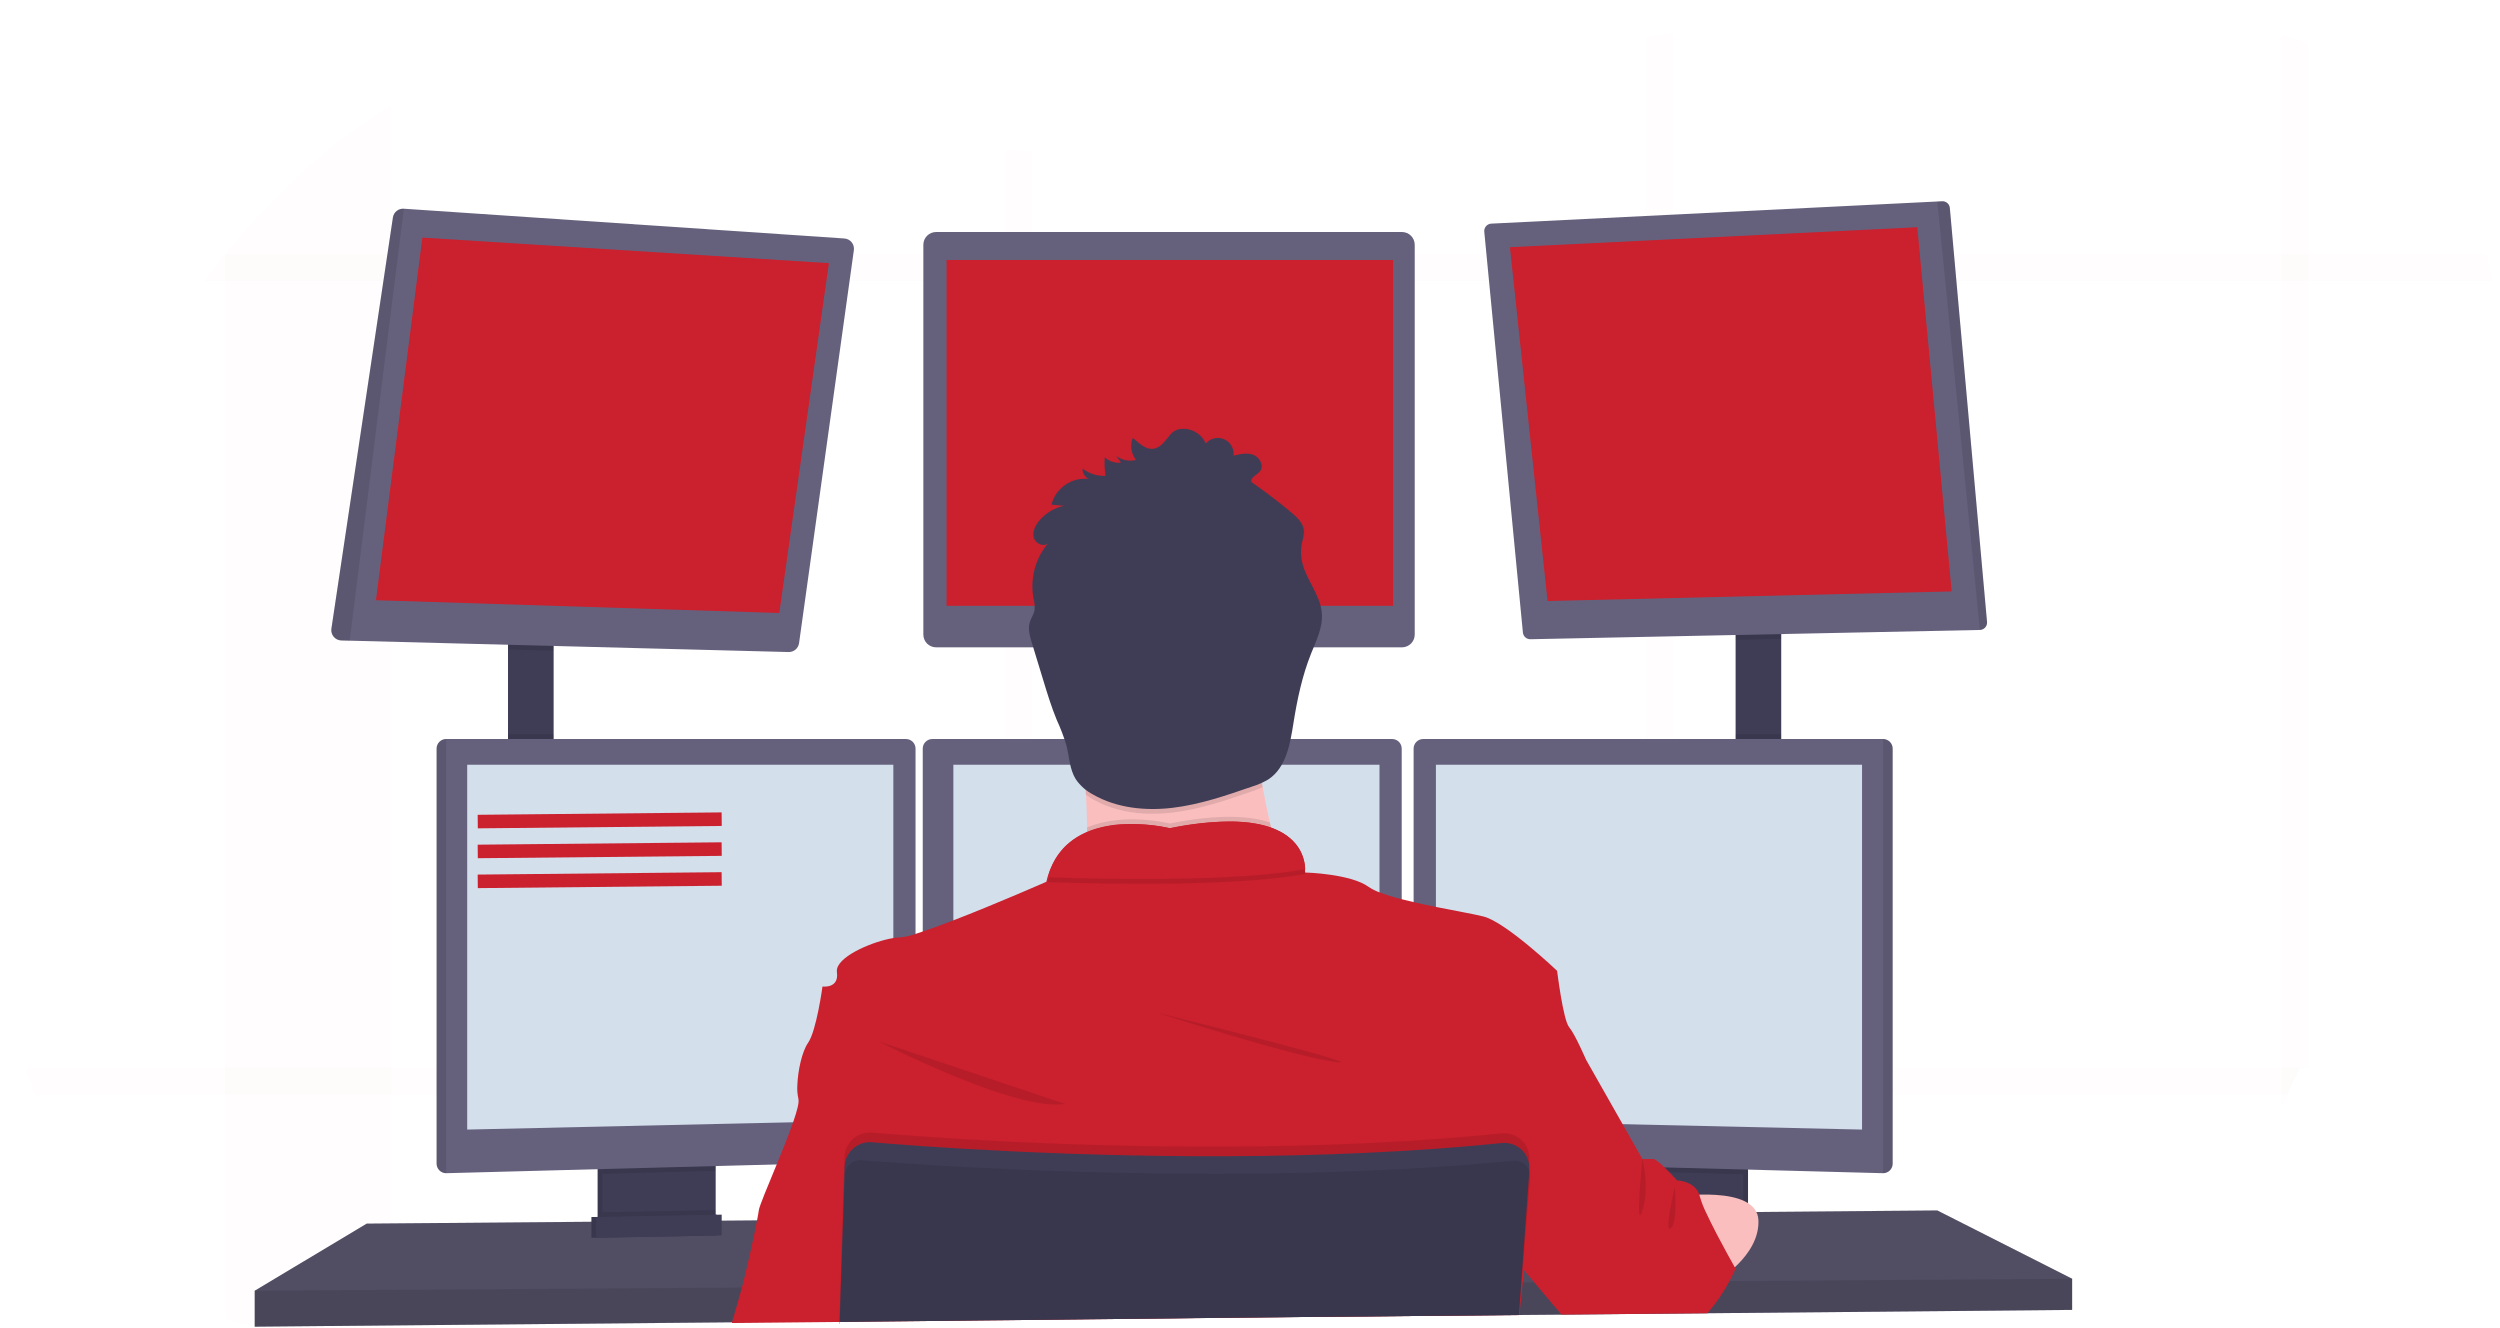 <svg width="369" height="196" viewBox="0 0 369 196" fill="none" xmlns="http://www.w3.org/2000/svg">
<g clip-path="url(#clip0)">
<g opacity="0.1">
<path opacity="0.1" d="M57.725 15.594V195.837L42.725 196C39.524 196.036 36.337 195.58 33.274 194.649V37.522H33.299C40.666 28.485 48.926 20.945 57.725 15.594Z" fill="#CB202D"/>
<path opacity="0.1" d="M367.788 41.44H30.213C31.217 40.11 32.237 38.814 33.274 37.55V37.522H366.948C367.272 38.802 367.552 40.108 367.788 41.44Z" fill="#CB202D"/>
<path opacity="0.1" d="M340.708 6.577V157.6H339.479C338.841 158.936 338.211 160.247 337.59 161.533C337.314 162.102 337.037 162.661 336.768 163.22V5.148C338.131 5.587 339.444 6.063 340.708 6.577Z" fill="#CB202D"/>
<path opacity="0.1" d="M246.941 4.834V193.789L243.001 193.831V5.64C244.309 5.365 245.62 5.092 246.941 4.834Z" fill="#CB202D"/>
<path opacity="0.1" d="M152.331 22.367V194.815L148.395 194.858V22.18C149.709 22.265 151.024 22.314 152.331 22.367Z" fill="#CB202D"/>
<path opacity="0.1" d="M339.479 157.604C338.841 158.94 338.211 160.251 337.59 161.536H5.142C4.686 160.242 4.261 158.931 3.866 157.604H339.479Z" fill="#CB202D"/>
</g>
<path d="M81.715 94.019H74.982V114.413H81.715V94.019Z" fill="#3F3D56"/>
<path d="M262.909 92.959H256.176V114.534H262.909V92.959Z" fill="#3F3D56"/>
<path d="M305.846 188.742V193.34L252.012 193.835L251.438 193.846L230.978 194.033L230.489 194.04L224.27 194.093H224.085L186.176 194.443L123.947 195.02H123.894L108.072 195.168L107.902 195.172L37.597 195.816V190.51L54.128 180.607L87.296 180.331L88.005 180.328L88.239 180.324L88.947 180.314L104.872 180.183L105.585 180.179L105.811 180.176L106.52 180.172L111.626 180.13L111.761 180.126L124.358 180.02H124.461L222.76 179.193L225.166 179.175H225.407L227.243 179.157L240.584 179.048L241.293 179.037L241.949 179.03H242.289L246.438 178.998L247.26 178.988L248.362 178.98L251.817 178.949L257.299 178.903L258.008 178.896L259.241 178.888H259.472L285.946 178.662L305.846 188.742Z" fill="#65617D"/>
<path opacity="0.2" d="M305.846 188.742V193.34L252.012 193.835L251.438 193.846L230.978 194.033L230.489 194.04L224.27 194.093H224.085L186.176 194.443L123.947 195.02H123.894L108.072 195.168L107.902 195.172L37.597 195.816V190.51L54.128 180.607L87.296 180.331L88.005 180.328L88.239 180.324L88.947 180.314L104.872 180.183L105.585 180.179L105.811 180.176L106.52 180.172L111.626 180.13L111.761 180.126L124.358 180.02H124.461L222.76 179.193L225.166 179.175H225.407L227.243 179.157L240.584 179.048L241.293 179.037L241.949 179.03H242.289L246.438 178.998L247.26 178.988L248.362 178.98L251.817 178.949L257.299 178.903L258.008 178.896L259.241 178.888H259.472L285.946 178.662L305.846 188.742Z" fill="black"/>
<path d="M104.926 171.062V179.724C104.926 180.134 104.809 180.536 104.59 180.883C104.37 181.23 104.057 181.508 103.685 181.684C103.409 181.817 103.107 181.89 102.799 181.896L90.432 182.158C90.102 182.165 89.774 182.096 89.475 181.956C89.098 181.783 88.778 181.505 88.553 181.156C88.329 180.807 88.21 180.401 88.21 179.986V171.062H104.926Z" fill="#3F3D56"/>
<path opacity="0.1" d="M104.926 171.062V179.724C104.926 180.134 104.809 180.536 104.59 180.883C104.37 181.23 104.057 181.508 103.685 181.684C103.409 181.817 103.107 181.89 102.799 181.896L90.432 182.158C90.102 182.165 89.774 182.096 89.475 181.956C89.098 181.783 88.778 181.505 88.553 181.156C88.329 180.807 88.21 180.401 88.21 179.986V171.062H104.926Z" fill="black"/>
<path d="M105.634 171.062V179.724C105.634 180.134 105.518 180.536 105.298 180.883C105.079 181.23 104.765 181.508 104.394 181.684C104.118 181.817 103.815 181.89 103.508 181.896L91.141 182.158C90.811 182.165 90.483 182.096 90.184 181.956C89.806 181.783 89.486 181.505 89.262 181.156C89.038 180.807 88.919 180.401 88.919 179.986V171.062H105.634Z" fill="#3F3D56"/>
<path d="M258.008 171.062H241.293V182.204H258.008V171.062Z" fill="#3F3D56"/>
<path opacity="0.1" d="M258.008 171.062H241.293V182.204H258.008V171.062Z" fill="black"/>
<path d="M257.299 171.062H240.584V182.204H257.299V171.062Z" fill="#3F3D56"/>
<path opacity="0.1" d="M81.715 94.016V96.042L74.982 95.869V94.016H81.715Z" fill="black"/>
<path d="M126.031 36.925L117.941 94.929C117.89 95.299 117.703 95.638 117.418 95.88C117.132 96.122 116.767 96.251 116.392 96.241L51.616 94.564L50.386 94.533C50.172 94.528 49.961 94.478 49.768 94.386C49.575 94.294 49.403 94.162 49.264 94C49.124 93.838 49.021 93.647 48.961 93.442C48.9 93.237 48.883 93.022 48.912 92.81L57.994 32.09C58.053 31.714 58.25 31.373 58.548 31.136C58.846 30.898 59.222 30.78 59.603 30.806L124.613 35.199C124.823 35.211 125.028 35.267 125.215 35.362C125.403 35.457 125.568 35.59 125.701 35.752C125.834 35.914 125.932 36.102 125.989 36.304C126.046 36.506 126.06 36.717 126.031 36.925Z" fill="#65617D"/>
<path d="M62.342 35.07L55.492 88.593L115.025 90.478L122.346 38.841L62.342 35.07Z" fill="#CB202D"/>
<path d="M206.924 34.244H138.175C137.132 34.244 136.286 35.088 136.286 36.129V93.663C136.286 94.704 137.132 95.548 138.175 95.548H206.924C207.967 95.548 208.813 94.704 208.813 93.663V36.129C208.813 35.088 207.967 34.244 206.924 34.244Z" fill="#65617D"/>
<path d="M205.62 38.371H139.709V89.418H205.62V38.371Z" fill="#CB202D"/>
<path opacity="0.1" d="M262.909 92.955V94.296L256.176 94.433V92.955H262.909Z" fill="black"/>
<path d="M293.288 91.822C293.297 91.968 293.277 92.115 293.229 92.254C293.18 92.392 293.103 92.52 293.004 92.628C292.905 92.736 292.785 92.824 292.651 92.884C292.517 92.945 292.372 92.978 292.225 92.982L225.889 94.351C225.613 94.356 225.346 94.258 225.14 94.075C224.934 93.892 224.806 93.638 224.78 93.364L219.078 34.2C219.064 34.053 219.08 33.905 219.125 33.765C219.17 33.624 219.243 33.494 219.34 33.383C219.437 33.271 219.555 33.181 219.688 33.116C219.821 33.052 219.965 33.015 220.113 33.008L285.946 29.74L286.654 29.705C286.936 29.69 287.212 29.785 287.425 29.97C287.638 30.154 287.771 30.414 287.795 30.695L293.288 91.822Z" fill="#65617D"/>
<path d="M222.866 36.485L282.99 33.535L288.068 87.295L228.419 88.71L222.866 36.485Z" fill="#CB202D"/>
<path opacity="0.1" d="M293.288 91.822C293.297 91.968 293.277 92.115 293.229 92.254C293.18 92.392 293.103 92.52 293.004 92.628C292.905 92.736 292.785 92.824 292.651 92.884C292.517 92.945 292.372 92.978 292.225 92.982L285.946 29.74L286.654 29.705C286.936 29.69 287.212 29.785 287.425 29.97C287.638 30.154 287.771 30.414 287.795 30.695L293.288 91.822Z" fill="black"/>
<path opacity="0.1" d="M59.614 30.803L51.616 94.565L50.386 94.533C50.172 94.528 49.961 94.478 49.768 94.386C49.575 94.294 49.403 94.163 49.264 94C49.124 93.838 49.021 93.648 48.961 93.443C48.9 93.238 48.883 93.022 48.912 92.811L57.994 32.09C58.052 31.712 58.251 31.369 58.551 31.13C58.851 30.891 59.231 30.775 59.614 30.803Z" fill="black"/>
<path opacity="0.1" d="M81.715 108.371H74.982V114.412H81.715V108.371Z" fill="black"/>
<path opacity="0.1" d="M105.634 171.059V172.816L88.919 173.262V171.059H105.634Z" fill="black"/>
<path d="M135.134 110.475V169.965C135.13 170.328 134.986 170.675 134.732 170.935C134.478 171.195 134.134 171.348 133.77 171.362L65.857 173.165H65.84C65.47 173.161 65.117 173.012 64.855 172.751C64.594 172.49 64.445 172.137 64.44 171.768V110.475C64.445 110.106 64.594 109.753 64.855 109.492C65.117 109.231 65.47 109.083 65.84 109.078H133.735C134.104 109.083 134.458 109.231 134.719 109.492C134.981 109.753 135.13 110.106 135.134 110.475Z" fill="#65617D"/>
<path opacity="0.1" d="M65.857 109.078V173.165H65.84C65.47 173.161 65.117 173.012 64.855 172.751C64.594 172.49 64.445 172.137 64.44 171.768V110.475C64.445 110.106 64.594 109.753 64.855 109.492C65.117 109.231 65.47 109.083 65.84 109.078H65.857Z" fill="black"/>
<path d="M68.958 112.877H131.857V165.31L68.958 166.725V112.877Z" fill="#D4DFEC"/>
<path opacity="0.1" d="M262.909 108.371H256.176V114.532H262.909V108.371Z" fill="black"/>
<path opacity="0.1" d="M257.299 171.059V173.326L240.584 172.88V171.059H257.299Z" fill="black"/>
<path d="M279.358 110.475V171.768C279.353 172.14 279.202 172.496 278.937 172.757C278.671 173.019 278.313 173.165 277.941 173.165L210.014 171.362C209.65 171.348 209.306 171.195 209.052 170.935C208.798 170.675 208.654 170.328 208.649 169.965V110.475C208.654 110.106 208.803 109.753 209.064 109.492C209.326 109.231 209.679 109.083 210.049 109.078H277.944C278.316 109.079 278.673 109.226 278.938 109.487C279.202 109.749 279.353 110.104 279.358 110.475Z" fill="#65617D"/>
<path opacity="0.1" d="M279.358 110.475V171.768C279.353 172.14 279.202 172.496 278.937 172.757C278.671 173.019 278.314 173.165 277.941 173.165V109.078C278.314 109.078 278.671 109.225 278.937 109.486C279.202 109.748 279.353 110.103 279.358 110.475Z" fill="black"/>
<path d="M274.84 112.877H211.941V165.31L274.84 166.725V112.877Z" fill="#D4DFEC"/>
<path d="M206.892 110.475V169.965C206.888 170.328 206.744 170.675 206.49 170.935C206.236 171.195 205.891 171.348 205.528 171.362L137.615 173.165C137.242 173.165 136.884 173.019 136.619 172.757C136.354 172.496 136.202 172.14 136.198 171.768V110.475C136.202 110.106 136.351 109.753 136.613 109.492C136.874 109.231 137.227 109.083 137.597 109.078H205.492C205.862 109.083 206.215 109.231 206.477 109.492C206.738 109.753 206.887 110.106 206.892 110.475Z" fill="#65617D"/>
<path d="M140.716 112.877H203.614V165.31L140.716 166.725V112.877Z" fill="#D4DFEC"/>
<path opacity="0.1" d="M305.846 188.742V193.34L252.012 193.835L251.438 193.846L230.978 194.033L230.489 194.04L224.27 194.093H224.085L186.176 194.444L123.947 195.02H123.894L108.072 195.169L107.902 195.172L37.597 195.816V190.511L109.358 190.04H109.529L124.054 189.941H124.121L224.433 189.28H224.535L224.596 189.276H224.762L226.46 189.266H226.977L253.373 189.089L254.932 189.082L255.28 189.078L305.846 188.742Z" fill="black"/>
<path d="M172.665 114.413C182.71 114.413 190.854 106.284 190.854 96.258C190.854 86.232 182.71 78.103 172.665 78.103C162.619 78.103 154.475 86.232 154.475 96.258C154.475 106.284 162.619 114.413 172.665 114.413Z" fill="#FBBEBE"/>
<path d="M190.857 133.393C190.857 133.393 155.598 137.638 158.965 133.393C160.184 131.858 160.521 127.31 160.453 122.129C160.432 120.555 160.375 118.924 160.294 117.301C159.904 109.52 158.965 101.916 158.965 101.916C158.965 101.916 189.794 87.415 186.25 98.909C184.833 103.553 185.297 110.075 186.374 116.197C186.69 117.984 187.055 119.734 187.438 121.397C188.372 125.451 189.513 129.455 190.857 133.393Z" fill="#FBBEBE"/>
<path opacity="0.1" d="M190.857 133.394C190.857 133.394 155.598 137.638 158.965 133.394C160.184 131.859 160.521 127.31 160.453 122.129C165.829 119.837 172.668 121.545 172.668 121.545C179.868 120.113 184.486 120.392 187.438 121.397C188.372 125.451 189.513 129.456 190.857 133.394Z" fill="black"/>
<path d="M123.933 195.419V195.122L186.165 194.446L224.082 194.093H224.188L224.149 194.616L224.202 194.093H224.269V194.033L224.755 189.276L224.939 187.475L224.996 186.913L225.045 186.443L227.235 179.153L229.425 171.874L231.268 165.745L234.082 156.38C234.082 156.38 232.487 152.666 231.601 151.605C230.715 150.544 229.829 143.293 229.829 143.293C229.829 143.293 222.267 136.103 218.961 135.275C217.576 134.922 214.84 134.451 211.934 133.861C210.846 133.641 209.73 133.408 208.656 133.153C208.05 133.015 207.455 132.87 206.885 132.725C205.774 132.449 204.68 132.111 203.607 131.714C203.044 131.51 202.509 131.238 202.012 130.904C199.408 128.998 192.88 128.782 192.629 128.782C192.628 128.774 192.628 128.765 192.629 128.757V128.725C192.638 128.577 192.638 128.428 192.629 128.28C192.629 128.138 192.629 127.972 192.597 127.784C192.597 127.728 192.597 127.668 192.572 127.608C192.554 127.48 192.533 127.346 192.501 127.204C192.49 127.141 192.476 127.079 192.459 127.017C192.356 126.591 192.208 126.177 192.016 125.783C191.991 125.726 191.959 125.666 191.931 125.609C191.757 125.283 191.555 124.971 191.328 124.679C191.282 124.619 191.233 124.555 191.179 124.495C190.889 124.154 190.566 123.841 190.216 123.562C190.12 123.487 190.021 123.409 189.918 123.339C189.861 123.292 189.8 123.25 189.737 123.211L189.422 123.006L189.128 122.836C188.869 122.695 188.596 122.557 188.299 122.426C188.206 122.384 188.107 122.345 188.008 122.306C187.909 122.267 187.753 122.207 187.622 122.157H187.6L187.335 122.051C187.133 121.984 186.927 121.924 186.711 121.864L186.381 121.779L186.027 121.698L185.673 121.623C185.318 121.553 184.939 121.489 184.542 121.439L184.138 121.39L183.724 121.347L183.295 121.312L182.686 121.277L181.977 121.252C178.851 121.252 175.734 121.582 172.678 122.239C170.556 121.767 168.381 121.568 166.208 121.645H165.9L165.545 121.666H165.318L164.861 121.708C164.709 121.708 164.553 121.74 164.401 121.761C164.248 121.782 164.089 121.8 163.936 121.825L163.703 121.864C163.472 121.903 163.238 121.945 162.994 121.995C162.916 122.009 162.838 122.027 162.76 122.048C162.452 122.115 162.143 122.196 161.839 122.288C161.686 122.331 161.534 122.38 161.382 122.433C161.304 122.454 161.229 122.483 161.155 122.511L160.928 122.592L160.705 122.681L160.439 122.787C160.304 122.844 160.173 122.904 160.042 122.967C159.968 122.999 159.893 123.035 159.822 123.073C159.751 123.112 159.677 123.144 159.61 123.183C158.809 123.596 158.068 124.118 157.409 124.732L157.228 124.905L157.051 125.086C156.991 125.146 156.934 125.21 156.878 125.273C156.647 125.525 156.431 125.791 156.233 126.069C156.176 126.143 156.123 126.218 156.07 126.295C155.845 126.626 155.641 126.971 155.46 127.328C155.414 127.413 155.372 127.502 155.329 127.586C155.04 128.184 154.803 128.805 154.62 129.443C154.554 129.679 154.494 129.915 154.44 130.151C154.44 130.151 146.938 133.454 140.715 135.845C139.061 136.482 137.501 137.058 136.197 137.493C135.818 137.62 135.464 137.737 135.134 137.847C134.419 138.105 133.676 138.276 132.92 138.356C132.563 138.362 132.208 138.395 131.856 138.455C128.997 138.918 124.096 140.931 123.561 142.95C123.517 143.112 123.505 143.28 123.525 143.446C123.525 143.446 123.525 143.47 123.525 143.484C123.88 145.96 121.399 145.606 121.399 145.606C121.399 145.606 120.513 152.15 119.273 153.918C118.377 155.191 117.764 158.031 117.686 160.175C117.641 160.842 117.694 161.513 117.842 162.166C117.842 162.184 117.842 162.201 117.842 162.215C117.983 162.689 117.643 163.984 117.066 165.643C116.438 167.464 115.524 169.728 114.645 171.864C113.32 175.089 112.073 178.018 111.995 178.662C111.963 178.948 111.871 179.461 111.743 180.122C111.226 182.817 110.078 187.949 109.511 190.025C109.089 191.575 108.476 193.697 108.054 195.154C108.054 195.196 108.029 195.239 108.019 195.278L123.905 195.122V195.419H123.954H123.933Z" fill="#CB202D"/>
<path opacity="0.1" d="M129.73 153.73C129.73 153.73 149.929 164.164 157.193 162.926L129.73 153.73Z" fill="black"/>
<path opacity="0.1" d="M170.836 149.486C170.836 149.486 190.503 155.853 197.058 156.737C203.614 157.621 170.836 149.486 170.836 149.486Z" fill="black"/>
<path opacity="0.1" d="M192.65 129.001C182.374 130.89 163.026 130.483 154.663 130.196C157.728 119.232 172.675 122.96 172.675 122.96C191.176 119.275 192.594 126.921 192.65 129.001Z" fill="black"/>
<path d="M192.65 128.294C182.374 130.183 163.026 129.776 154.663 129.489C157.728 118.525 172.675 122.253 172.675 122.253C191.176 118.568 192.594 126.214 192.65 128.294Z" fill="#CB202D"/>
<path d="M247.2 176.633C247.2 176.633 259.305 174.776 259.542 180.082C259.78 185.387 253.369 189.093 253.369 189.093L247.2 176.633Z" fill="#FBBEBE"/>
<path opacity="0.1" d="M186.374 116.197C185.854 116.43 185.322 116.635 184.78 116.813C180.96 118.129 177.108 119.455 173.086 119.936C169.064 120.417 164.844 119.992 161.336 117.991C160.967 117.783 160.612 117.553 160.272 117.301C159.883 109.52 158.944 101.916 158.944 101.916C158.944 101.916 189.773 87.415 186.229 98.909C184.819 103.553 185.297 110.075 186.374 116.197Z" fill="black"/>
<path d="M167.675 67.882C167.169 68.016 166.639 68.029 166.127 67.922C165.615 67.814 165.136 67.589 164.727 67.263L165.464 68.286C165.029 68.336 164.589 68.29 164.174 68.153C163.759 68.015 163.379 67.789 163.061 67.49C162.994 68.405 163.032 69.324 163.175 70.231C161.955 70.29 160.754 69.913 159.787 69.17C159.768 69.489 159.848 69.806 160.015 70.079C160.182 70.351 160.429 70.566 160.722 70.694C159.497 70.548 158.261 70.852 157.244 71.549C156.226 72.246 155.498 73.288 155.194 74.482L157.044 74.652C155.59 74.962 154.286 75.756 153.345 76.905C152.778 77.612 152.345 78.518 152.593 79.381C152.842 80.244 154.039 80.795 154.691 80.18C153.764 81.285 153.09 82.579 152.716 83.971C152.343 85.364 152.279 86.821 152.53 88.24C152.698 88.845 152.753 89.476 152.693 90.101C152.576 90.684 152.207 91.19 152.023 91.759C151.669 92.792 152.005 93.913 152.321 94.943L153.983 100.396C154.585 102.366 155.184 104.34 155.97 106.246C156.528 107.452 157.001 108.694 157.388 109.963C157.834 111.675 157.852 113.55 158.805 115.046C159.459 115.987 160.332 116.756 161.35 117.285C164.854 119.287 169.089 119.711 173.1 119.23C177.111 118.749 180.96 117.423 184.776 116.107C185.624 115.852 186.438 115.496 187.2 115.046C189.84 113.32 190.428 109.79 190.921 106.681C191.47 103.215 192.204 99.756 193.504 96.495C194.277 94.553 195.276 92.584 195.106 90.504C194.89 87.742 192.7 85.503 192.158 82.787C191.976 81.879 191.984 80.943 192.182 80.038C192.35 79.499 192.445 78.94 192.462 78.376C192.402 77.237 191.467 76.36 190.588 75.628C188.681 74.039 186.713 72.537 184.684 71.122C184.581 70.415 185.545 70.111 185.981 69.552C186.598 68.763 185.96 67.511 185.024 67.143C184.089 66.775 183.04 67.016 182.065 67.26C182.129 66.762 182.03 66.257 181.783 65.82C181.535 65.383 181.154 65.037 180.694 64.834C180.234 64.631 179.721 64.582 179.23 64.693C178.74 64.804 178.299 65.071 177.973 65.453C177.714 64.86 177.3 64.348 176.775 63.97C176.251 63.592 175.634 63.361 174.989 63.302C172.639 63.118 172.593 64.911 171.091 65.898C169.588 66.885 168.348 65.583 167.193 64.636C166.981 65.171 166.914 65.754 166.998 66.323C167.083 66.893 167.316 67.431 167.675 67.882Z" fill="#3F3D56"/>
<path d="M256.176 187.242C256.176 187.242 255.861 187.992 255.279 189.078C254.4 190.748 253.33 192.311 252.09 193.736L251.994 193.838H251.42L230.96 194.026H230.471L230.411 193.955L226.442 189.255L224.946 187.483L224.886 187.408L224.759 187.26L224.688 187.175L224.596 187.065L221.686 183.621L222.749 179.199L224.56 171.751L224.606 171.571L224.961 170.156L225.212 169.095L226.056 165.636L228.947 153.734L234.085 156.387L239.503 165.936L242.413 171.065H244.007C244.308 171.065 244.999 171.645 245.694 172.313C245.942 172.55 246.19 172.801 246.403 173.021C247.033 173.671 247.533 174.23 247.533 174.23C247.533 174.23 250.116 174.287 250.811 176.317C250.847 176.415 250.876 176.516 250.9 176.618C251.13 177.416 251.43 178.192 251.796 178.938C252.253 179.932 252.827 181.06 253.408 182.188C254.489 184.257 255.588 186.227 255.992 186.942L256.041 187.03L256.176 187.242Z" fill="#CB202D"/>
<path opacity="0.1" d="M225.737 171.274L225.701 171.78V171.816L225.641 172.629L225.17 179.176L224.599 187.063L224.436 189.284L224.082 194.037V194.098L186.166 194.451L123.944 195.123V195.42H123.894V195.123V195.024L124.054 189.945L124.358 180.021L124.621 171.607L124.646 170.769C124.661 170.263 124.78 169.765 124.994 169.307C125.209 168.848 125.515 168.438 125.894 168.101C126.272 167.765 126.716 167.509 127.197 167.349C127.678 167.189 128.187 167.129 128.692 167.172C130.365 167.313 132.537 167.486 135.135 167.67L136.198 167.748C151.198 168.788 178.919 170.132 206.892 168.456C207.48 168.424 208.072 168.388 208.664 168.346C213.001 168.074 217.335 167.723 221.626 167.285C222.169 167.228 222.717 167.291 223.233 167.468C223.748 167.646 224.219 167.934 224.61 168.313C225.002 168.692 225.306 169.152 225.501 169.66C225.695 170.169 225.776 170.714 225.737 171.257V171.274Z" fill="black"/>
<path d="M123.933 195.42V195.123L186.165 194.448L224.082 194.094H224.188V194.034L224.542 189.281L224.695 187.158L225.276 179.162L225.733 172.831V172.675C225.754 172.383 225.741 172.09 225.694 171.802C225.696 171.79 225.696 171.778 225.694 171.766C225.597 171.169 225.353 170.606 224.985 170.125C224.595 169.626 224.084 169.234 223.5 168.986C222.916 168.739 222.278 168.644 221.647 168.71C217.356 169.149 213.022 169.499 208.685 169.771C208.093 169.814 207.501 169.849 206.913 169.881C178.94 171.54 151.219 170.196 136.219 169.174L135.156 169.096C132.558 168.912 130.386 168.742 128.713 168.597C127.793 168.52 126.877 168.785 126.141 169.342C125.406 169.899 124.903 170.709 124.73 171.614C124.695 171.806 124.673 171.999 124.667 172.194L124.426 180.032L124.096 189.96L123.94 195.038V195.137V195.435L123.933 195.42Z" fill="#3F3D56"/>
<path opacity="0.1" d="M225.843 173.754L225.407 179.176L224.759 187.257L224.596 189.28L224.241 193.811L224.22 194.037V194.098L224.167 194.621L224.206 194.098H224.103L186.187 194.451L123.944 195.123V195.024L124.117 189.945L124.472 180.021L124.699 173.425C124.71 173.05 124.815 172.683 125.004 172.359C125.194 172.034 125.461 171.763 125.783 171.568C126.184 171.323 126.653 171.211 127.122 171.25C127.867 171.31 128.781 171.381 129.847 171.458C131.58 171.586 133.717 171.734 136.205 171.89C140.811 172.18 146.591 172.491 153.214 172.746C171.64 173.453 196.516 173.69 220.145 171.625C221.208 171.533 222.307 171.43 223.38 171.328C223.805 171.285 224.233 171.366 224.613 171.561C224.721 171.614 224.823 171.678 224.918 171.752C225.227 171.975 225.471 172.275 225.627 172.622C225.663 172.691 225.693 172.763 225.715 172.838C225.822 173.131 225.865 173.443 225.843 173.754Z" fill="black"/>
<path opacity="0.1" d="M105.634 178.594V179.722C105.634 180.132 105.518 180.534 105.298 180.881C105.079 181.228 104.765 181.505 104.394 181.681L90.184 181.954C89.806 181.781 89.486 181.503 89.262 181.154C89.038 180.805 88.919 180.399 88.919 179.984V178.923L105.634 178.594Z" fill="black"/>
<path d="M105.811 182.348L87.296 182.701V179.635L105.811 179.281V182.348Z" fill="#3F3D56"/>
<path opacity="0.1" d="M105.811 182.348L87.296 182.701V179.635L105.811 179.281V182.348Z" fill="black"/>
<path d="M106.52 182.348L88.005 182.701V179.635L106.52 179.281V182.348Z" fill="#3F3D56"/>
<g opacity="0.1">
<path opacity="0.1" d="M167.821 66.722C167.474 66.273 167.244 65.746 167.151 65.188C167.065 65.734 167.117 66.293 167.3 66.814C167.476 66.798 167.65 66.767 167.821 66.722Z" fill="black"/>
<path opacity="0.1" d="M163.32 69.072C163.253 68.639 163.209 68.202 163.189 67.764C163.189 68.199 163.189 68.637 163.189 69.076L163.32 69.072Z" fill="black"/>
<path opacity="0.1" d="M192.2 80.873C192.22 80.558 192.263 80.245 192.328 79.936C192.496 79.398 192.591 78.84 192.611 78.277C192.604 78.151 192.585 78.025 192.555 77.902C192.495 78.228 192.399 78.553 192.328 78.875C192.186 79.531 192.143 80.204 192.2 80.873Z" fill="black"/>
<path opacity="0.1" d="M184.83 69.944L185.216 70.223C185.542 69.988 185.846 69.725 186.127 69.438C186.26 69.254 186.343 69.038 186.366 68.812C186.39 68.586 186.354 68.358 186.261 68.15C186.226 68.231 186.181 68.307 186.127 68.377C185.691 68.936 184.727 69.243 184.83 69.944Z" fill="black"/>
<path opacity="0.1" d="M155.712 73.348C155.583 73.606 155.48 73.876 155.404 74.154C155.958 73.845 156.555 73.62 157.176 73.486L155.712 73.348Z" fill="black"/>
<path opacity="0.1" d="M160.599 69.498C160.366 69.37 160.143 69.224 159.932 69.062C159.924 69.202 159.934 69.343 159.964 69.48C160.176 69.47 160.388 69.476 160.599 69.498Z" fill="black"/>
<path opacity="0.1" d="M195.244 90.338C195.099 92.053 194.298 93.705 193.65 95.332C192.349 98.593 191.616 102.052 191.066 105.521C190.574 108.63 190.003 112.16 187.346 113.883C186.586 114.335 185.773 114.692 184.925 114.944C181.105 116.263 177.254 117.586 173.232 118.067C169.21 118.548 164.989 118.127 161.481 116.125C160.464 115.595 159.591 114.827 158.937 113.886C157.991 112.39 157.973 110.515 157.519 108.804C157.133 107.533 156.659 106.289 156.102 105.083C155.319 103.18 154.716 101.192 154.117 99.237C153.562 97.419 153.008 95.6 152.456 93.779C152.273 93.232 152.138 92.67 152.052 92.099C151.913 93.005 152.183 93.953 152.456 94.84C153.008 96.663 153.562 98.482 154.117 100.298C154.716 102.268 155.319 104.241 156.102 106.144C156.659 107.35 157.133 108.594 157.519 109.865C157.966 111.577 157.984 113.451 158.937 114.947C159.591 115.888 160.464 116.656 161.481 117.186C164.989 119.188 169.22 119.609 173.232 119.128C177.243 118.647 181.091 117.324 184.925 116.005C185.773 115.753 186.586 115.396 187.346 114.944C189.986 113.221 190.574 109.691 191.066 106.583C191.616 103.113 192.349 99.654 193.65 96.393C194.422 94.455 195.421 92.485 195.251 90.402C195.251 90.38 195.244 90.359 195.244 90.338Z" fill="black"/>
<path opacity="0.1" d="M152.831 88.968C152.831 88.968 152.831 88.944 152.831 88.93C152.895 88.306 152.84 87.676 152.668 87.073C152.597 86.684 152.551 86.292 152.53 85.898C152.489 86.646 152.536 87.397 152.668 88.134C152.725 88.41 152.789 88.689 152.831 88.968Z" fill="black"/>
<path opacity="0.1" d="M153.912 80.319C154.184 79.862 154.494 79.428 154.837 79.021C154.188 79.64 152.991 79.088 152.739 78.228C152.646 78.576 152.646 78.942 152.739 79.29C152.826 79.549 152.981 79.781 153.187 79.962C153.393 80.142 153.643 80.266 153.912 80.319Z" fill="black"/>
</g>
<path opacity="0.1" d="M242.416 171.062C242.416 171.062 243.54 175.13 242.416 178.667C241.293 182.203 242.416 171.062 242.416 171.062Z" fill="black"/>
<path opacity="0.1" d="M247.2 175.211C247.2 175.211 247.672 180.375 246.608 181.291C245.545 182.207 247.2 175.211 247.2 175.211Z" fill="black"/>
<path d="M70.514 121.264L106.52 120.91" stroke="#CB202D" stroke-width="2" stroke-miterlimit="10"/>
<path d="M70.514 125.674L106.52 125.324" stroke="#CB202D" stroke-width="2" stroke-miterlimit="10"/>
<path d="M70.514 130.088L106.52 129.734" stroke="#CB202D" stroke-width="2" stroke-miterlimit="10"/>
</g>
<defs>
<clipPath id="clip0">
<rect width="369" height="196" fill="white"/>
</clipPath>
</defs>
</svg>